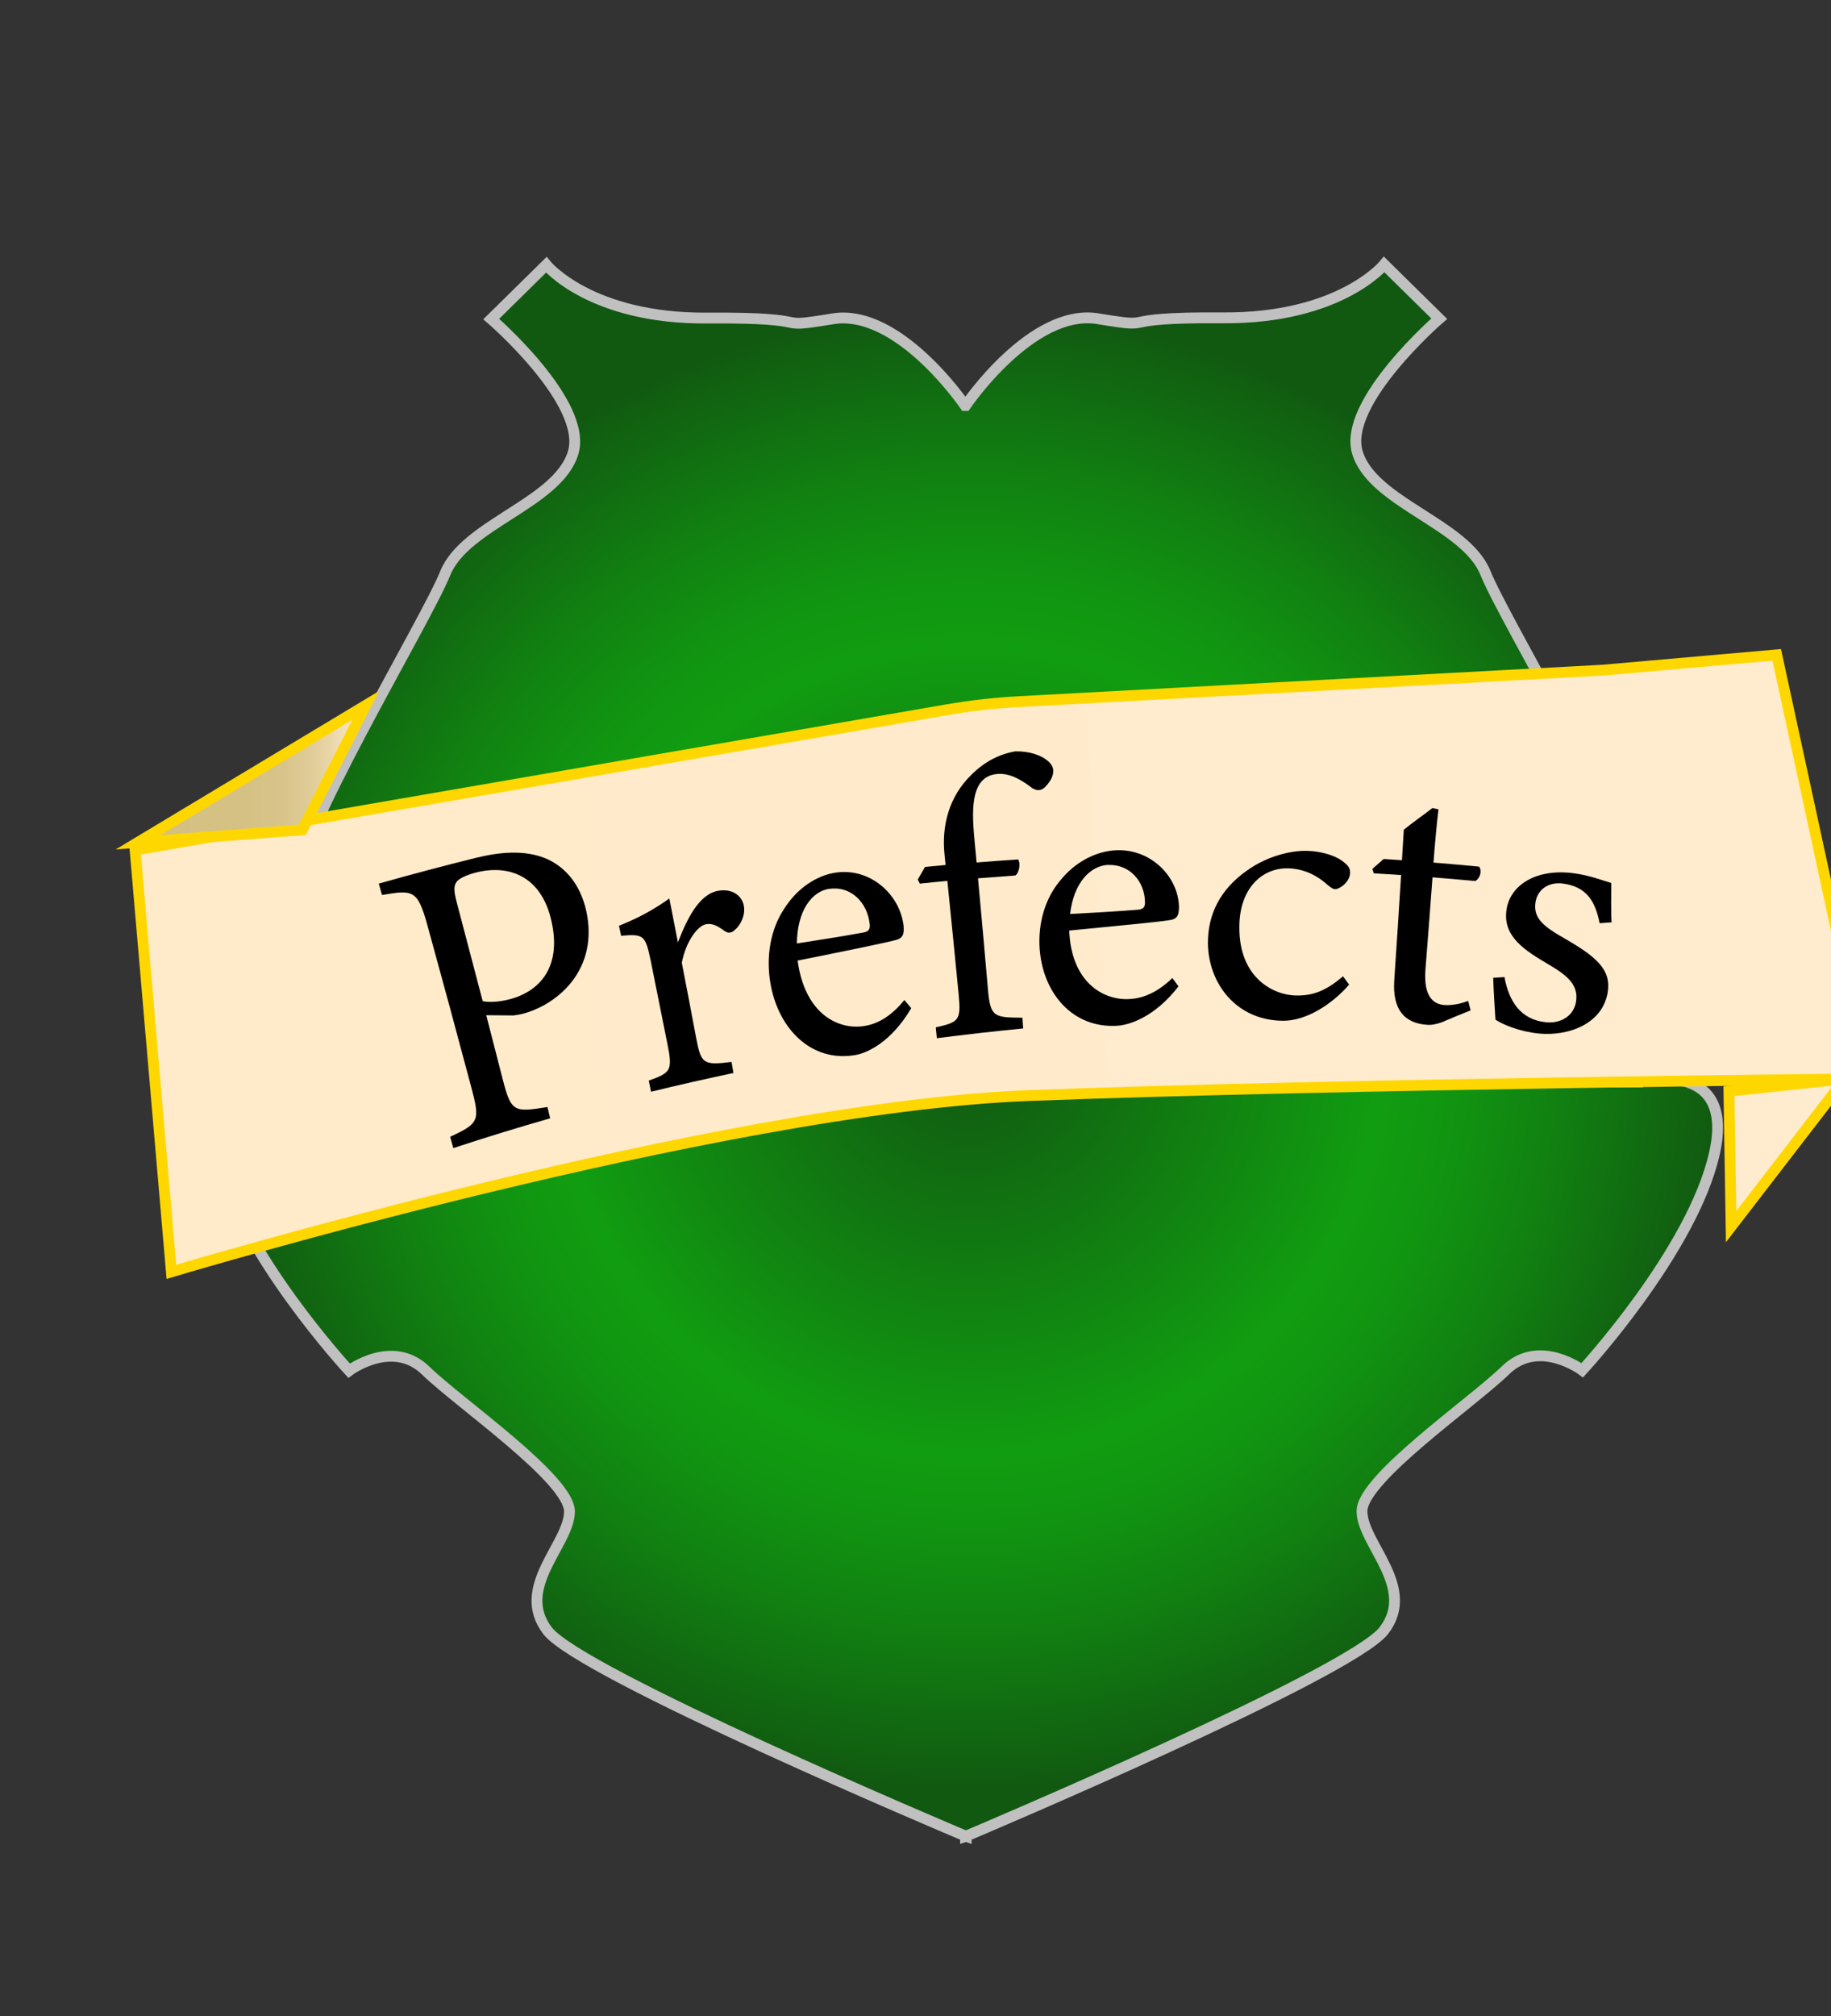 <?xml version="1.0" encoding="UTF-8"?>
<svg id="prefects" xmlns="http://www.w3.org/2000/svg" xmlns:xlink="http://www.w3.org/1999/xlink" viewBox="0 0 169 186">
  <rect x="0" y="0" width="169" height="186" fill="#333333" stroke="none"/>
  <defs>
    <style>
      .cls-1 {
        fill: url(#Ikke-navngivet_forløb_403);
      }

      .cls-1, .cls-2, .cls-3, .cls-4 {
        stroke-miterlimit: 10;
      }

      .cls-1, .cls-2, .cls-4 {
        stroke: gold;
      }

      .cls-2 {
        fill: url(#Ikke-navngivet_forløb_479-2);
      }

      .cls-3 {
        fill: url(#Ikke-navngivet_forløb_142);
        stroke: silver;
      }

      .cls-4 {
        fill: url(#Ikke-navngivet_forløb_479);
      }
    </style>
    <radialGradient id="Ikke-navngivet_forløb_142" data-name="Ikke-navngivet forløb 142" cx="89.19" cy="96.9" fx="89.19" fy="96.9" r="70.43" gradientTransform="translate(-1.53) scale(1.02 1)" gradientUnits="userSpaceOnUse">
      <stop offset="0" stop-color="#115811"/>
      <stop offset=".36" stop-color="#118611"/>
      <stop offset=".53" stop-color="#119d11"/>
      <stop offset=".62" stop-color="#119511"/>
      <stop offset=".76" stop-color="#118011"/>
      <stop offset=".94" stop-color="#115f11"/>
      <stop offset=".97" stop-color="#115811"/>
    </radialGradient>
    <linearGradient id="Ikke-navngivet_forløb_403" data-name="Ikke-navngivet forløb 403" x1="-5.11" y1="-151.36" x2="153.48" y2="-151.36" gradientTransform="translate(26.72 243.94) rotate(-3.16)" gradientUnits="userSpaceOnUse">
      <stop offset="0" stop-color="#ffebca"/>
      <stop offset=".52" stop-color="#ffebcb"/>
      <stop offset=".57" stop-color="#ffebcd"/>
      <stop offset=".97" stop-color="#ffebcd"/>
    </linearGradient>
    <linearGradient id="Ikke-navngivet_forløb_479" data-name="Ikke-navngivet forløb 479" x1="12.74" y1="71.39" x2="33.75" y2="71.39" gradientUnits="userSpaceOnUse">
      <stop offset="0" stop-color="#d4c082"/>
      <stop offset=".46" stop-color="#d5c183"/>
      <stop offset=".63" stop-color="#d8c48a"/>
      <stop offset=".75" stop-color="#dfcb96"/>
      <stop offset=".84" stop-color="#e9d5a7"/>
      <stop offset=".92" stop-color="#f5e1bd"/>
      <stop offset=".97" stop-color="#ffebcd"/>
    </linearGradient>
    <linearGradient id="Ikke-navngivet_forløb_479-2" data-name="Ikke-navngivet forløb 479" x1="11885.89" y1="2395.2" x2="11915.97" y2="2395.2" gradientTransform="translate(6437.88 -1814.85) rotate(148.64) scale(.53 .68)" xlink:href="#Ikke-navngivet_forløb_479"/>
  </defs>
  <path class="cls-3" d="m151.14,99.81v-17.41c0-5-12.2-25-14.03-29.54-1.83-4.54-10.37-6.46-11.81-11.08-1.44-4.62,7.54-12.38,7.54-12.38l-5.08-5s-4.07,5-14.89,4.92-5.44,1.08-11.54.08-12.2,8-12.2,8h-.06s-6.11-8.99-12.21-7.99-.71-.15-11.54-.07c-10.83.09-14.9-4.91-14.9-4.91l-5.08,5s8.99,7.75,7.55,12.37c-1.44,4.62-9.97,6.55-11.8,11.09-1.83,4.54-14.01,24.55-14,29.55,0,5,.02,17.41.02,17.41,0,0-9.15-2.4-7.11,6.6,2.04,9,12.22,19.99,12.22,19.99,0,0,4-3,7.08,0s13.26,9.99,13.26,12.99c0,3-5.08,7-2.02,11,2.99,3.92,37.18,18.35,38.58,18.94v.03s.03-.01.03-.01c0,0,.03.01.03.01v-.03c1.4-.59,35.57-15.05,38.56-18.97,3.05-4-2.03-8-2.03-11s10.17-10,13.25-13c3.08-3,7.08,0,7.08,0,0,0,10.17-11,12.2-20s-7.12-6.59-7.12-6.59Z"/>
  <g>
    <g>
      <path class="cls-1" d="m12.47,78.41l3.35,38.91s50.58-15.17,79.15-16.26,77.5-1.54,77.5-1.54l-8.48-39.11-16.05,1.41-53.81,2.9c-2.31.12-4.6.38-6.88.78l-74.77,12.91Z"/>
      <polygon class="cls-4" points="33.75 65.07 27.91 76.55 12.74 77.7 33.75 65.07"/>
      <polygon class="cls-2" points="159.78 113.15 159.58 100.66 170.29 99.51 159.78 113.15"/>
    </g>
    <g>
      <path d="m44.13,79.09c2.54-.62,4.71-.6,6.43.18,1.65.77,3,2.31,3.55,4.75,1.18,5.4-2.6,8.61-5.8,9.48-.37.1-.72.15-.93.17-.83-.01-1.67-.02-2.5-.02.5,1.94,1,3.89,1.5,5.83.8,3.14,1.05,3.13,4.15,2.64.08.35.17.7.25,1.04-3,.86-5.98,1.77-8.94,2.75-.1-.35-.19-.7-.29-1.05,2.69-1.24,2.77-1.49,1.94-4.6-1.32-4.95-2.66-9.91-4.03-14.87-.92-3.33-1.33-3.32-4.2-2.83-.1-.35-.2-.7-.3-1.05,3.04-.86,6.1-1.67,9.17-2.43Zm.41,13.26c.47.11,1.45.12,2.61-.2,2.27-.62,4.82-2.59,3.73-7.27-.95-4.09-3.93-5.15-6.92-4.4-1.03.26-1.73.64-1.87.95-.21.34-.2.81.07,1.82.8,3.03,1.6,6.06,2.39,9.09Z"/>
      <path d="m67.7,98.98c-2.55.54-5.09,1.11-7.61,1.73-.07-.34-.14-.69-.21-1.03,2.04-.72,2.21-.94,1.73-3.34-.51-2.55-1.02-5.11-1.54-7.67-.5-2.43-.66-2.52-2.74-2.35-.07-.31-.13-.62-.2-.92,1.65-.66,3.14-1.43,4.65-2.52.24,1.22.56,2.84.79,4.05.84-2.16,1.95-4.46,3.73-4.76,1.32-.23,2.21.49,2.36,1.41.14.84-.28,1.74-.85,2.22-.31.28-.6.3-.92.09-.62-.45-1.11-.75-1.74-.63-.74.14-1.82,1.52-2.22,3.55.45,2.31.89,4.61,1.32,6.91.46,2.43.66,2.56,3.27,2.24.06.34.12.68.18,1.03Z"/>
      <path d="m84.1,93.01c-1.86,3.16-4.11,4.15-5.19,4.32-4.07.68-7.11-2.47-7.81-6.68-.41-2.48.04-4.93,1.24-6.76,1.21-1.94,3.04-3.17,4.9-3.41,3.13-.4,5.83,2.05,6.16,4.92.05.72-.02,1.06-.56,1.27-.69.22-5.12,1.12-9.22,1.94.66,4.9,3.72,6.41,6.12,6.04,1.39-.21,2.6-1.01,3.73-2.4.21.25.43.5.64.75Zm-7.52-11.03c-1.64.22-3,2.02-3.03,5.05,1.95-.31,3.91-.6,5.97-.98.63-.08.82-.29.75-.83-.21-1.92-1.68-3.5-3.68-3.23Z"/>
      <path d="m87.28,79.81c-.03-.32-.07-.64-.1-.97-.27-2.58.35-5.32,2.51-7.4,1.2-1.19,2.57-1.88,4.02-2.13,1.28-.03,2.48.35,3.13,1,.37.38.46.73.31,1.23-.09.36-.46.87-.81,1.17-.39.27-.69.21-1.08-.02-.79-.6-1.9-1.37-3.13-1.3-2.76.16-2.4,3.78-2.15,6.49.05.56.11,1.12.16,1.68,1.28-.1,2.55-.2,3.83-.28.24.31.13,1.2-.25,1.48-1.15.08-2.3.17-3.45.26.32,3.43.62,6.86.92,10.28.22,2.56.6,2.55,3.18,2.58.02.33.05.66.07.99-2.66.26-5.32.56-7.97.9-.03-.33-.07-.67-.1-1,2.12-.48,2.34-.64,2.12-2.97-.34-3.51-.69-7.02-1.05-10.54-.85.08-1.7.16-2.54.25-.06-.13-.12-.25-.19-.38.22-.39.45-.77.67-1.16.64-.06,1.27-.12,1.91-.18Z"/>
      <path d="m108.77,90.99c-2.18,2.83-4.53,3.56-5.63,3.63-4.14.27-6.88-3.01-7.18-7.08-.17-2.4.52-4.69,1.9-6.32,1.4-1.74,3.36-2.74,5.26-2.79,3.18-.09,5.66,2.5,5.7,5.26-.02.69-.12,1.01-.69,1.16-.71.15-5.25.58-9.44.99.18,4.73,3.1,6.45,5.54,6.32,1.42-.07,2.71-.72,3.98-1.94.19.26.38.52.57.78Zm-6.46-11.21c-1.67.06-3.21,1.65-3.54,4.53,1.99-.11,3.98-.21,6.08-.38.64-.02.85-.2.83-.72-.02-1.84-1.35-3.49-3.38-3.42Z"/>
      <path d="m124.53,90.82c-1.64,1.89-4.01,3.34-6.07,3.34-4.34,0-6.92-3.43-6.97-7.13-.02-2.72,1.17-5.02,3.61-6.73,1.93-1.38,4.15-1.86,5.58-1.81,1.65.06,2.85.59,3.38,1.06.5.4.56.64.55,1.01-.04.81-.97,1.47-1.37,1.46-.18,0-.32-.08-.68-.37-1.09-.99-2.32-1.51-3.64-1.55-2.41-.07-4.52,1.83-4.53,5.4-.04,4.77,3.23,6.31,5.24,6.33,1.46.02,2.65-.34,4.33-1.77.19.25.37.5.56.76Z"/>
      <path d="m133.33,94.2c-.62.26-1.18.36-1.53.34-2.21-.12-3.29-1.45-3.11-4.12.22-3.23.43-6.46.63-9.7-.84-.06-1.68-.11-2.52-.16-.04-.14-.08-.27-.13-.41.35-.31.69-.61,1.04-.91.56.04,1.13.07,1.69.11.06-.94.11-1.87.17-2.81.74-.62,1.88-1.4,2.64-2,.19.04.37.08.56.12-.17,1.39-.34,3.32-.46,4.91,1.4.11,2.8.24,4.2.37.3.36.12,1.07-.34,1.33-1.32-.12-2.64-.24-3.95-.34-.21,2.83-.43,5.66-.65,8.48-.21,2.68.86,3.24,1.76,3.3.84.05,1.67-.18,2.18-.38.08.29.15.58.23.87-.81.32-1.61.65-2.41.99Z"/>
      <path d="m147.64,85.15c-.38-1.94-1.16-3.37-3.41-3.65-1.29-.16-2.37.54-2.52,1.84-.16,1.4.81,2.16,2.72,3.24,2.92,1.69,4.3,2.86,3.96,4.96-.48,2.92-3.63,4.06-6.35,3.8-1.8-.18-3.33-.83-4.01-1.28-.06-.96-.18-2.78-.21-3.86.35-.02.69-.05,1.04-.07.4,2.15,1.42,3.93,3.85,4.17,1.32.13,2.56-.57,2.76-1.92.21-1.44-.64-2.29-2.41-3.34-2.35-1.37-4.28-2.61-4.03-4.96.24-2.39,2.72-3.99,6.2-3.53,1.55.2,2.76.7,3.49.9,0,.79-.04,2.84.03,3.63-.36.03-.72.05-1.09.08Z"/>
    </g>
  </g>
</svg>